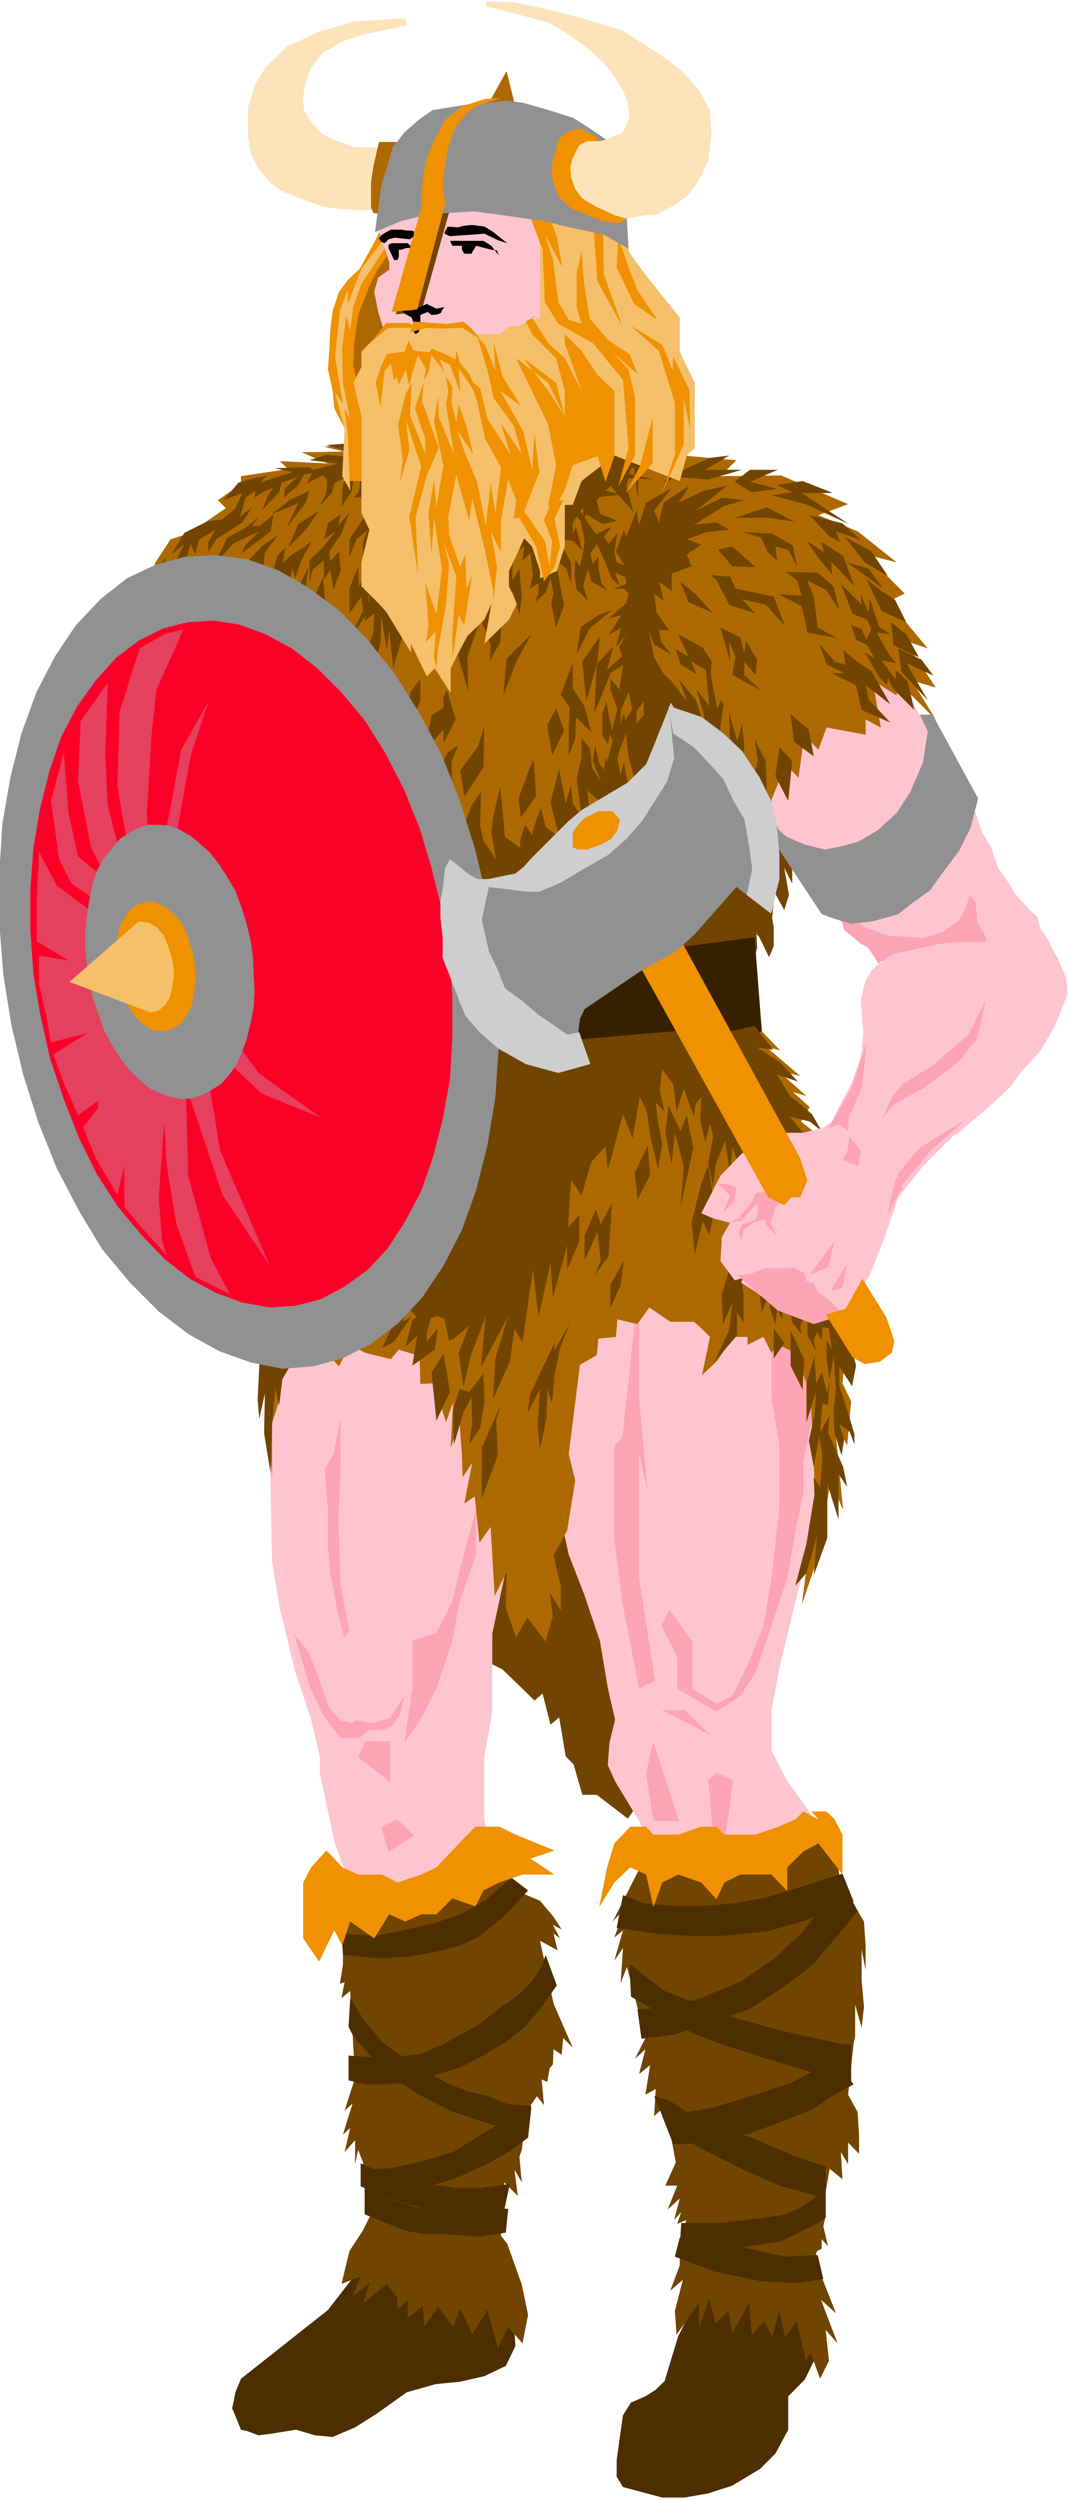 <?xml version="1.0" encoding="UTF-8" standalone="no"?>
<svg
   xmlns:ooo="http://xml.openoffice.org/svg/export"
   xmlns:dc="http://purl.org/dc/elements/1.1/"
   xmlns:cc="http://creativecommons.org/ns#"
   xmlns:rdf="http://www.w3.org/1999/02/22-rdf-syntax-ns#"
   xmlns:svg="http://www.w3.org/2000/svg"
   xmlns="http://www.w3.org/2000/svg"
   xmlns:sodipodi="http://sodipodi.sourceforge.net/DTD/sodipodi-0.dtd"
   xmlns:inkscape="http://www.inkscape.org/namespaces/inkscape"
   version="1.2"
   width="59.13mm"
   height="138.24mm"
   viewBox="0 0 5913 13824.001"
   preserveAspectRatio="xMidYMid"
   xml:space="preserve"
   id="svg389"
   sodipodi:docname="viking.svg"
   style="fill-rule:evenodd;stroke-width:28.222;stroke-linejoin:round"
   inkscape:version="0.92.5 (2060ec1f9f, 2020-04-08)"><sodipodi:namedview
   pagecolor="#ffffff"
   bordercolor="#666666"
   borderopacity="1"
   objecttolerance="10"
   gridtolerance="10"
   guidetolerance="10"
   inkscape:pageopacity="0"
   inkscape:pageshadow="2"
   inkscape:window-width="664"
   inkscape:window-height="487"
   id="namedview391"
   showgrid="false"
   inkscape:zoom="0.2102413"
   inkscape:cx="111.76063"
   inkscape:cy="261.24094"
   inkscape:window-x="0"
   inkscape:window-y="0"
   inkscape:window-maximized="0"
   inkscape:current-layer="svg389" />
 <defs
   class="ClipPathGroup"
   id="defs8">
  <clipPath
   id="presentation_clip_path"
   clipPathUnits="userSpaceOnUse">
   <rect
   x="0"
   y="0"
   width="21000"
   height="29700"
   id="rect2" />
  </clipPath>
  <clipPath
   id="presentation_clip_path_shrink"
   clipPathUnits="userSpaceOnUse">
   <rect
   x="21"
   y="29"
   width="20958"
   height="29641"
   id="rect5" />
  </clipPath>
 </defs>
 <defs
   class="TextShapeIndex"
   id="defs12">
  <g
   ooo:slide="id1"
   ooo:id-list="id3"
   id="g10" />
 </defs>
 <defs
   class="EmbeddedBulletChars"
   id="defs44">
  <g
   id="bullet-char-template-57356"
   transform="matrix(4.8828125e-4,0,0,-4.8828125e-4,0,0)">
   <path
   d="M 580,1141 1163,571 580,0 -4,571 Z"
   id="path14"
   inkscape:connector-curvature="0" />
  </g>
  <g
   id="bullet-char-template-57354"
   transform="matrix(4.8828125e-4,0,0,-4.8828125e-4,0,0)">
   <path
   d="M 8,1128 H 1137 V 0 H 8 Z"
   id="path17"
   inkscape:connector-curvature="0" />
  </g>
  <g
   id="bullet-char-template-10146"
   transform="matrix(4.8828125e-4,0,0,-4.8828125e-4,0,0)">
   <path
   d="M 174,0 602,739 174,1481 1456,739 Z M 1358,739 309,1346 659,739 Z"
   id="path20"
   inkscape:connector-curvature="0" />
  </g>
  <g
   id="bullet-char-template-10132"
   transform="matrix(4.8828125e-4,0,0,-4.8828125e-4,0,0)">
   <path
   d="M 2015,739 1276,0 H 717 l 543,543 H 174 v 393 h 1086 l -543,545 h 557 z"
   id="path23"
   inkscape:connector-curvature="0" />
  </g>
  <g
   id="bullet-char-template-10007"
   transform="matrix(4.8828125e-4,0,0,-4.8828125e-4,0,0)">
   <path
   d="m 0,-2 c -7,16 -16,29 -25,39 l 381,530 c -94,256 -141,385 -141,387 0,25 13,38 40,38 9,0 21,-2 34,-5 21,4 42,12 65,25 l 27,-13 111,-251 280,301 64,-25 24,25 c 21,-10 41,-24 62,-43 C 886,937 835,863 770,784 769,783 710,716 594,584 L 774,223 c 0,-27 -21,-55 -63,-84 l 16,-20 C 717,90 699,76 672,76 641,76 570,178 457,381 L 164,-76 c -22,-34 -53,-51 -92,-51 -42,0 -63,17 -64,51 -7,9 -10,24 -10,44 0,9 1,19 2,30 z"
   id="path26"
   inkscape:connector-curvature="0" />
  </g>
  <g
   id="bullet-char-template-10004"
   transform="matrix(4.8828125e-4,0,0,-4.8828125e-4,0,0)">
   <path
   d="M 285,-33 C 182,-33 111,30 74,156 52,228 41,333 41,471 c 0,78 14,145 41,201 34,71 87,106 158,106 53,0 88,-31 106,-94 l 23,-176 c 8,-64 28,-97 59,-98 l 735,706 c 11,11 33,17 66,17 42,0 63,-15 63,-46 V 965 c 0,-36 -10,-64 -30,-84 L 442,47 C 390,-6 338,-33 285,-33 Z"
   id="path29"
   inkscape:connector-curvature="0" />
  </g>
  <g
   id="bullet-char-template-9679"
   transform="matrix(4.8828125e-4,0,0,-4.8828125e-4,0,0)">
   <path
   d="M 813,0 C 632,0 489,54 383,161 276,268 223,411 223,592 c 0,181 53,324 160,431 106,107 249,161 430,161 179,0 323,-54 432,-161 108,-107 162,-251 162,-431 0,-180 -54,-324 -162,-431 C 1136,54 992,0 813,0 Z"
   id="path32"
   inkscape:connector-curvature="0" />
  </g>
  <g
   id="bullet-char-template-8226"
   transform="matrix(4.8828125e-4,0,0,-4.8828125e-4,0,0)">
   <path
   d="m 346,457 c -73,0 -137,26 -191,78 -54,51 -81,114 -81,188 0,73 27,136 81,188 54,52 118,78 191,78 73,0 134,-26 185,-79 51,-51 77,-114 77,-187 0,-75 -25,-137 -76,-188 -50,-52 -112,-78 -186,-78 z"
   id="path35"
   inkscape:connector-curvature="0" />
  </g>
  <g
   id="bullet-char-template-8211"
   transform="matrix(4.8828125e-4,0,0,-4.8828125e-4,0,0)">
   <path
   d="M -4,459 H 1135 V 606 H -4 Z"
   id="path38"
   inkscape:connector-curvature="0" />
  </g>
  <g
   id="bullet-char-template-61548"
   transform="matrix(4.8828125e-4,0,0,-4.8828125e-4,0,0)">
   <path
   d="m 173,740 c 0,163 58,303 173,419 116,115 255,173 419,173 163,0 302,-58 418,-173 116,-116 174,-256 174,-419 0,-163 -58,-303 -174,-418 C 1067,206 928,148 765,148 601,148 462,206 346,322 231,437 173,577 173,740 Z"
   id="path41"
   inkscape:connector-curvature="0" />
  </g>
 </defs>
 <g
   id="g49"
   transform="translate(-7543,-7938)">
  <g
   id="id2"
   class="Master_Slide">
   <g
   id="bg-id2"
   class="Background" />
   <g
   id="bo-id2"
   class="BackgroundObjects" />
  </g>
 </g>
 <g
   class="SlideGroup"
   id="g387"
   transform="translate(-7543,-7938)">
  <g
   id="g385">
   <g
   id="container-id1">
    <g
   id="id1"
   class="Slide"
   clip-path="url(#presentation_clip_path)">
     <g
   class="Page"
   id="g381">
      <g
   class="Graphic"
   id="g379">
       <g
   id="id3">
        <rect
   class="BoundingBox"
   x="7543"
   y="7938"
   width="5913"
   height="13824"
   id="rect51"
   style="fill:none;stroke:none" />
        <defs
   id="defs56">
         <clipPath
   id="clip_path_1"
   clipPathUnits="userSpaceOnUse">
          <path
   d="m 7543,7938 h 5912 V 21761 H 7543 Z"
   id="path53"
   inkscape:connector-curvature="0" />
         </clipPath>
        </defs>
        <g
   clip-path="url(#clip_path_1)"
   id="g376">
         <path
   d="m 10151,17042 93,88 79,40 177,172 44,-39 44,172 48,-40 36,216 44,44 48,168 h 80 l 172,132 92,-132 -44,-1862 -1085,-84 z"
   id="path58"
   inkscape:connector-curvature="0"
   style="fill:#714400;stroke:none" />
         <path
   d="m 12070,15322 45,432 -45,265 -44,384 -39,220 -45,172 -92,388 -40,221 v 212 l 88,172 128,176 89,256 44,132 -998,177 v -349 l -83,-172 -133,-220 -40,-89 9,-123 31,-128 -40,-176 -44,-261 -88,-260 -84,-216 -48,-216 -40,-216 -44,-605 688,-692 z"
   id="path60"
   inkscape:connector-curvature="0"
   style="fill:#ffc5cf;stroke:none" />
         <path
   d="m 11078,15018 v 652 l 48,521 -48,-216 v 688 l 48,309 40,260 -88,44 -93,-476 -44,-349 v -520 l 44,-44 48,-433 z"
   id="path62"
   inkscape:connector-curvature="0"
   style="fill:#fda4b5;stroke:none" />
         <path
   d="m 11810,15322 v 344 l 44,265 v 348 l -44,384 -44,265 -88,216 -84,172 -88,44 -133,-84 v -260 l -128,-177 -44,89 88,172 v 176 l 217,128 132,-88 84,-128 88,-260 88,-265 44,-256 45,-216 v -172 l 44,-221 v -432 z"
   id="path64"
   inkscape:connector-curvature="0"
   style="fill:#fda4b5;stroke:none" />
         <path
   d="m 11506,17739 -45,44 45,525 44,-176 48,-349 z"
   id="path66"
   inkscape:connector-curvature="0"
   style="fill:#fda4b5;stroke:none" />
         <path
   d="m 11298,18008 -141,-441 -40,177 40,264 z"
   id="path68"
   inkscape:connector-curvature="0"
   style="fill:#fda4b5;stroke:none" />
         <path
   d="m 10433,16191 -167,781 v 432 l -44,251 v 353 l 127,388 -820,89 -133,-349 -84,-392 v -89 l -48,-207 -88,-265 -84,-344 -44,-260 -14,-692 49,-680 93,115 88,-260 432,-44 609,520 z"
   id="path70"
   inkscape:connector-curvature="0"
   style="fill:#ffc5cf;stroke:none" />
         <path
   d="m 10177,16191 v 344 l -92,260 -40,216 -88,265 -89,172 -88,128 44,-300 v -265 l 133,-44 88,-172 40,-172 92,-344 45,-613 z"
   id="path72"
   inkscape:connector-curvature="0"
   style="fill:#fda4b5;stroke:none" />
         <path
   d="m 9701,17567 h -137 l -40,88 177,137 z"
   id="path74"
   inkscape:connector-curvature="0"
   style="fill:#fda4b5;stroke:none" />
         <path
   d="m 9741,17999 -89,40 40,141 141,-92 z"
   id="path76"
   inkscape:connector-curvature="0"
   style="fill:#fda4b5;stroke:none" />
         <path
   d="m 9171,16976 84,287 75,159 97,128 h 102 l 57,-45 h 75 l 57,-26 40,-66 18,-93 -75,119 -102,27 -84,-14 -26,14 -62,-14 -66,-75 -75,-216 -44,-101 z"
   id="path78"
   inkscape:connector-curvature="0"
   style="fill:#fda4b5;stroke:none" />
         <path
   d="m 9427,15781 v 282 l -13,278 13,357 36,199 13,57 -27,44 -35,-128 -44,-234 -13,-141 v -216 l -18,-216 49,-84 13,-70 z"
   id="path80"
   inkscape:connector-curvature="0"
   style="fill:#fda4b5;stroke:none" />
         <path
   d="m 12278,11445 234,234 172,308 106,194 84,137 66,115 35,106 53,92 35,106 58,80 39,66 67,75 52,48 23,75 30,40 67,128 39,92 9,58 v 39 l -70,177 -84,141 -106,115 -53,75 -97,92 -208,177 -520,-485 9,-84 -14,-181 27,-106 35,-57 44,-40 h 13 l -70,-106 -141,-101 -111,-133 -128,-132 -106,-159 -105,-198 -226,-949 z"
   id="path82"
   inkscape:connector-curvature="0"
   style="fill:#ffc5cf;stroke:none" />
         <path
   d="m 11157,10443 459,40 -88,88 335,-4 371,159 -164,61 217,89 216,172 -172,-44 216,216 -88,44 216,260 -128,-44 172,260 -132,-39 132,216 -216,-216 v 83 l -133,-83 45,260 -84,-44 v 84 l -216,-40 -45,123 -83,-83 v 39 l -27,199 -71,-75 -79,198 -13,168 84,295 -89,-44 -26,190 13,172 -75,-53 -13,212 -93,84 40,127 106,115 115,119 -80,-22 190,163 -124,-30 159,141 -75,-22 93,83 -49,80 102,79 163,984 -26,287 -9,97 48,101 -22,243 -70,-133 48,490 -70,-159 -67,410 -92,274 75,-587 -27,-582 -84,-225 -92,-44 -40,44 -44,-88 -88,44 v -44 h -80 l -88,132 -84,80 44,-212 -44,-44 -44,-40 h -132 l -115,-79 -66,92 -111,-26 -8,97 -97,9 -9,92 -93,53 -62,494 36,146 -45,278 -75,136 40,172 v 133 l -62,-102 18,133 -40,141 -101,-133 -62,111 -57,-163 4,-199 -66,132 -22,-383 -62,88 -26,-256 -58,40 44,-225 -53,79 -4,-128 -13,-172 -49,137 13,-252 -39,111 -66,-216 -76,4 -4,-154 -115,-36 -44,53 -141,-35 -84,-44 -62,119 -79,-88 -119,31 -62,22 -71,79 5,132 -44,137 v 300 l -84,-992 -649,-3851 88,-216 84,-128 137,-44 40,-40 128,-88 -44,-44 128,-89 v -44 l 260,-39 -44,-44 265,13 -146,-62 234,-4 -110,-27 331,-31 119,22 h 216 z"
   id="path84"
   inkscape:connector-curvature="0"
   style="fill:#ad6900;stroke:none" />
         <path
   d="m 11823,12525 102,164 v 136 l -44,-88 26,150 -26,84 -53,-97 -14,141 9,53 v 44 57 l -26,62 -71,-145 5,92 -27,111 -507,30 -221,-498 763,-424 z"
   id="path86"
   inkscape:connector-curvature="0"
   style="fill:#714400;stroke:none" />
         <path
   d="m 11757,13641 -40,-520 -635,84 -437,44 -732,44 -865,-88 -40,613 1509,88 649,-88 216,-44 128,-40 z"
   id="path88"
   inkscape:connector-curvature="0"
   style="fill:#372000;stroke:none" />
         <path
   d="m 11201,17395 h 132 l 137,137 -92,-49 z"
   id="path90"
   inkscape:connector-curvature="0"
   style="fill:#fda4b5;stroke:none" />
         <path
   d="m 12053,20977 -58,119 -92,93 v 185 l -71,132 -84,84 -154,93 -137,44 -128,22 h -123 l -217,-58 -35,-57 v -93 l 22,-158 13,-89 44,-70 80,-35 57,-36 49,-48 75,-247 128,-256 525,35 z"
   id="path92"
   inkscape:connector-curvature="0"
   style="fill:#4c2e00;stroke:none" />
         <path
   d="m 12075,18074 92,97 18,133 62,132 75,128 9,132 v 137 l -22,-115 v 172 l 13,146 -13,115 -36,-128 v 176 l -8,36 -31,286 53,97 8,137 v 93 l -61,-62 v 119 l -40,-66 9,150 -71,-58 -22,128 v 133 l -13,57 26,110 -35,-39 v 53 l -26,13 -14,44 49,123 70,177 -83,-75 92,242 -66,-75 18,172 -49,98 -53,-146 -26,48 -49,-220 -66,88 -31,-145 -40,145 -44,-88 -70,75 -13,-177 -93,168 -22,-123 -71,70 -35,-137 -57,164 v -142 l -124,177 -9,-132 44,-172 -70,61 53,-141 v -35 l 35,-216 -49,22 22,-66 -39,44 31,-119 -67,61 53,-132 h -66 l 58,-128 -58,-313 -62,57 9,-150 -57,31 26,-163 -61,49 35,-137 -58,53 58,-115 -102,-393 -35,89 13,-194 -48,70 48,-167 -48,39 57,-159 -66,71 194,-384 353,27 313,-36 z"
   id="path94"
   inkscape:connector-curvature="0"
   style="fill:#714400;stroke:none" />
         <path
   d="m 12110,20055 -150,97 -88,35 -159,22 -190,22 h -212 l -8,133 h 348 l 212,-31 106,-53 97,-49 44,-30 z"
   id="path96"
   inkscape:connector-curvature="0"
   style="fill:#4c2e00;stroke:none" />
         <path
   d="m 11161,19530 80,190 238,128 185,92 199,88 141,36 106,35 v -181 l -172,-57 -216,-93 -221,-79 -163,-75 -97,-62 z"
   id="path98"
   inkscape:connector-curvature="0"
   style="fill:#4c2e00;stroke:none" />
         <path
   d="m 11303,20311 -27,106 221,83 256,53 207,9 137,-22 -31,-132 -177,9 -167,-36 -172,-35 -146,-35 z"
   id="path100"
   inkscape:connector-curvature="0"
   style="fill:#4c2e00;stroke:none" />
         <path
   d="m 12159,19332 -239,123 -198,66 -234,71 -150,26 -132,22 61,155 221,-9 199,-49 163,-61 181,-71 128,-84 106,-57 z"
   id="path102"
   inkscape:connector-curvature="0"
   style="fill:#4c2e00;stroke:none" />
         <path
   d="m 11025,18798 194,150 375,145 256,71 353,79 h 48 v 203 l -247,-57 -234,-71 -234,-75 -150,-57 -145,-79 -93,-62 -115,-66 z"
   id="path104"
   inkscape:connector-curvature="0"
   style="fill:#4c2e00;stroke:none" />
         <path
   d="m 12203,18343 84,164 -128,154 -119,141 -168,128 -185,119 -208,71 -212,70 -176,22 -22,-163 172,-9 181,-53 220,-92 186,-128 150,-141 97,-119 92,-141 z"
   id="path106"
   inkscape:connector-curvature="0"
   style="fill:#4c2e00;stroke:none" />
         <path
   d="m 12203,18299 -225,71 -199,62 -172,31 -150,13 h -212 l -141,-13 -115,-45 -35,181 216,31 190,13 h 176 l 256,-26 199,-57 154,-58 120,-48 z"
   id="path108"
   inkscape:connector-curvature="0"
   style="fill:#4c2e00;stroke:none" />
         <path
   d="m 12031,17955 h 84 l 44,44 44,84 v 221 l -133,-172 -83,44 -89,88 v 132 l -88,-92 h -172 l -88,44 -44,93 -84,-93 -128,-44 -88,44 -49,137 -40,-181 -88,-40 -88,84 -84,137 44,-221 40,-132 88,-93 h 88 l 40,44 h 137 l 128,-44 h 84 l 44,44 h 172 l 128,-44 92,-40 45,-44 83,44 z"
   id="path110"
   inkscape:connector-curvature="0"
   style="fill:#ef9100;stroke:none" />
         <path
   d="m 10385,20774 9,137 -53,110 -119,57 -137,31 -133,13 -159,45 -167,119 -119,75 -124,53 -97,-9 -106,-31 -137,22 -70,9 -58,-22 -39,-9 -49,-119 9,-40 9,-48 31,-75 481,-380 256,-331 z"
   id="path112"
   inkscape:connector-curvature="0"
   style="fill:#4c2e00;stroke:none" />
         <path
   d="m 10248,18180 190,230 92,39 75,89 45,70 -49,-26 40,75 -36,-27 22,93 -97,-53 75,348 106,243 -53,-53 -8,93 -45,-31 -4,84 -18,22 -13,75 -31,-14 13,142 -39,-49 -40,57 -13,9 -31,230 -13,39 13,141 -40,-70 18,145 -75,-75 -18,296 35,44 80,225 35,168 -31,158 -79,-92 -57,119 -58,-212 -84,133 -66,-142 -40,102 -83,-110 -75,110 -9,-115 -84,66 v -101 l -57,57 v -66 l -58,-79 -132,110 39,-119 -97,79 45,-110 -106,40 44,-181 75,-115 39,-79 -39,-296 -27,-70 -17,79 v -132 l -58,66 31,-133 -40,36 53,-172 -44,39 58,-180 -27,-481 -48,39 17,-88 -26,9 17,-106 v -304 l 517,-132 z"
   id="path114"
   inkscape:connector-curvature="0"
   style="fill:#714400;stroke:none" />
         <path
   d="m 10372,18321 -142,124 -141,79 -145,49 -173,40 -150,30 -141,-8 -48,-22 8,136 199,18 172,-9 159,-31 119,-31 110,-53 133,-110 132,-141 z"
   id="path116"
   inkscape:connector-curvature="0"
   style="fill:#4c2e00;stroke:none" />
         <path
   d="m 9480,18987 80,128 97,115 106,79 128,80 128,70 101,40 124,31 110,44 128,9 -40,141 -159,-31 -242,-79 -181,-93 -128,-84 -93,-79 -79,-88 -67,-80 -22,-44 z"
   id="path118"
   inkscape:connector-curvature="0"
   style="fill:#4c2e00;stroke:none" />
         <path
   d="m 10482,19592 -243,128 -190,119 -198,57 -141,31 -150,9 8,145 292,-39 189,-53 190,-84 115,-66 110,-80 z"
   id="path120"
   inkscape:connector-curvature="0"
   style="fill:#4c2e00;stroke:none" />
         <path
   d="m 9471,19305 111,9 h 128 l 163,-18 119,-53 97,-53 110,-61 111,-89 101,-70 71,-71 57,-88 22,-62 62,168 -93,132 -88,102 -101,79 -142,84 -110,57 -137,40 -150,44 -114,9 h -128 l -89,-22 z"
   id="path122"
   inkscape:connector-curvature="0"
   style="fill:#4c2e00;stroke:none" />
         <path
   d="m 9538,19901 119,52 194,53 220,31 h 133 l 159,-22 -31,146 -146,9 h -194 l -181,-40 -141,-44 -132,-58 z"
   id="path124"
   inkscape:connector-curvature="0"
   style="fill:#4c2e00;stroke:none" />
         <path
   d="m 9560,20037 v 146 l 233,93 111,17 h 115 l 167,13 155,-22 13,-132 h -344 l -168,-9 -141,-44 -93,-40 z"
   id="path126"
   inkscape:connector-curvature="0"
   style="fill:#4c2e00;stroke:none" />
         <path
   d="m 9348,18171 -84,93 -44,84 v 309 l 88,128 84,-172 44,83 44,-132 133,93 83,-133 89,40 88,-40 h 84 l 88,-88 128,44 44,-88 88,-44 128,-44 h 177 l -133,-88 133,-45 -216,-88 -89,-44 h -132 l -44,44 -84,88 -88,93 -84,40 -132,44 -84,-44 h -133 l -88,-40 -44,-48 z"
   id="path128"
   inkscape:connector-curvature="0"
   style="fill:#ef9100;stroke:none" />
         <path
   d="m 11183,14144 23,119 -23,141 -44,-189 -17,-124 -67,-163 14,-26 123,61 27,124 -49,-53 z"
   id="path130"
   inkscape:connector-curvature="0"
   style="fill:#714400;stroke:none" />
         <path
   d="m 11717,13611 102,132 -88,-13 128,83 97,106 -115,-39 71,119 57,44 66,57 53,93 -66,-53 -110,-27 119,146 207,1063 40,168 -22,114 -71,-110 v 106 l 53,163 31,106 v 57 l -26,-70 -58,-44 27,88 -14,88 -39,-128 -5,-128 13,-114 -13,-181 -22,136 -17,-123 v -102 l 30,53 -17,-119 -36,-4 -4,70 -26,-44 -18,44 13,62 -48,-88 v -168 l -40,124 9,40 -53,-67 -27,-176 -31,93 5,66 -31,-53 -9,84 -31,-97 13,-133 -57,163 -22,-185 -110,-644 -31,-88 -13,150 -27,-185 -53,132 -13,124 -27,-133 27,-150 -18,-66 -26,102 -27,-120 5,-132 -31,40 -9,70 -31,-83 -26,-71 -40,128 -18,-154 -79,-106 -27,-93 z"
   id="path132"
   inkscape:connector-curvature="0"
   style="fill:#714400;stroke:none" />
         <path
   d="m 8982,15397 -14,278 9,110 31,-141 -4,221 35,216 9,-269 17,-199 22,97 18,-145 97,-168 534,-176 -79,172 66,-36 97,-141 -49,31 40,-154 z"
   id="path134"
   inkscape:connector-curvature="0"
   style="fill:#714400;stroke:none" />
         <path
   d="m 11095,13924 40,176 -53,-97 -40,229 -53,-132 -84,309 -13,-132 -79,88 -53,185 -58,-88 -17,264 62,-70 v 145 l -67,159 v -136 l -79,291 -13,-194 -66,300 -18,-146 -13,-119 -58,406 -44,-75 -26,181 -93,207 13,-225 71,-234 -150,282 26,-282 -84,221 -39,172 -27,-190 58,-150 -84,71 -27,13 -26,-124 -40,-13 -97,27 -66,-80 406,-1429 891,-79 340,-27 26,190 -110,-13 -53,66 -92,-27 -14,133 z"
   id="path136"
   inkscape:connector-curvature="0"
   style="fill:#714400;stroke:none" />
         <path
   d="m 11656,15093 v 158 l -36,-57 v 128 l -128,150 84,-176 18,-155 -53,124 -5,-172 84,-274 z"
   id="path138"
   inkscape:connector-curvature="0"
   style="fill:#714400;stroke:none" />
         <path
   d="m 11422,14484 -53,212 17,180 45,-185 35,75 31,-141 -36,-243 z"
   id="path140"
   inkscape:connector-curvature="0"
   style="fill:#714400;stroke:none" />
         <path
   d="m 11126,14272 -71,150 14,150 70,-137 z"
   id="path142"
   inkscape:connector-curvature="0"
   style="fill:#714400;stroke:none" />
         <path
   d="m 11916,15353 v 137 l 66,132 9,-168 -75,-158 z"
   id="path144"
   inkscape:connector-curvature="0"
   style="fill:#714400;stroke:none" />
         <path
   d="m 12123,15860 84,190 22,110 -48,-71 v 252 l -62,-199 v 300 l -75,208 18,-221 -58,207 -62,71 62,-234 44,-269 -4,-97 35,57 13,-167 -17,-119 -31,172 -27,-146 31,-137 9,-136 -53,172 v -216 l 44,-150 9,154 31,-66 31,119 13,-71 -9,137 -31,-13 -13,163 53,-97 z"
   id="path146"
   inkscape:connector-curvature="0"
   style="fill:#714400;stroke:none" />
         <path
   d="m 10548,15494 -71,150 -17,110 70,-136 -13,207 13,128 36,-172 4,-163 27,79 13,-154 31,-150 53,-137 -84,150 v -40 z"
   id="path148"
   inkscape:connector-curvature="0"
   style="fill:#714400;stroke:none" />
         <path
   d="m 10994,14907 -75,137 v 128 l 57,-128 z"
   id="path150"
   inkscape:connector-curvature="0"
   style="fill:#714400;stroke:none" />
         <path
   d="m 10839,14625 -62,146 v 136 l 71,-158 18,158 -36,89 80,-115 18,-291 -62,119 z"
   id="path152"
   inkscape:connector-curvature="0"
   style="fill:#714400;stroke:none" />
         <path
   d="m 11823,15282 58,84 -58,84 z"
   id="path154"
   inkscape:connector-curvature="0"
   style="fill:#714400;stroke:none" />
         <path
   d="m 11241,14052 -18,154 35,168 18,-172 49,185 -18,229 71,-331 -36,-180 -35,88 z"
   id="path156"
   inkscape:connector-curvature="0"
   style="fill:#714400;stroke:none" />
         <path
   d="m 9824,15490 27,-168 -66,66 39,-150 124,-88 -44,159 v 48 l 62,-75 -18,119 z"
   id="path158"
   inkscape:connector-curvature="0"
   style="fill:#714400;stroke:none" />
         <path
   d="m 9996,15423 -66,106 27,265 75,-159 -22,-132 z"
   id="path160"
   inkscape:connector-curvature="0"
   style="fill:#714400;stroke:none" />
         <path
   d="m 10085,15618 -36,119 5,189 53,-181 44,-79 4,146 -17,114 61,-92 23,-142 -5,-158 -79,101 z"
   id="path162"
   inkscape:connector-curvature="0"
   style="fill:#714400;stroke:none" />
         <path
   d="m 10288,15790 9,194 -89,242 v -282 l 106,-238 z"
   id="path164"
   inkscape:connector-curvature="0"
   style="fill:#714400;stroke:none" />
         <path
   d="m 10636,12190 -48,185 48,190 124,-110 -49,-75 -9,-102 -30,102 z"
   id="path166"
   inkscape:connector-curvature="0"
   style="fill:#714400;stroke:none" />
         <path
   d="m 11064,11824 -57,88 -35,80 -18,136 53,-136 9,114 39,150 106,-114 -79,-102 35,-70 v -93 l -53,62 z"
   id="path168"
   inkscape:connector-curvature="0"
   style="fill:#714400;stroke:none" />
         <path
   d="m 10755,10818 22,111 -8,61 -18,80 -26,-40 -5,88 13,80 62,61 -26,-83 26,-93 18,71 88,48 -31,-40 -17,-79 v -66 l -31,40 -14,-58 36,-53 26,53 31,75 27,66 44,36 -27,-71 53,22 75,102 -31,-146 -88,-35 -13,-58 17,-105 -48,61 -27,-39 45,-58 -89,44 -39,-57 -75,-115 -5,58 z"
   id="path170"
   inkscape:connector-curvature="0"
   style="fill:#714400;stroke:none" />
         <path
   d="m 12216,10907 146,79 92,137 -128,-75 z"
   id="path172"
   inkscape:connector-curvature="0"
   style="fill:#714400;stroke:none" />
         <path
   d="m 12419,11207 75,48 62,124 -137,-62 -84,-177 z"
   id="path174"
   inkscape:connector-curvature="0"
   style="fill:#714400;stroke:none" />
         <path
   d="m 12512,11524 128,62 66,88 -150,-70 119,207 -146,-159 z"
   id="path176"
   inkscape:connector-curvature="0"
   style="fill:#714400;stroke:none" />
         <path
   d="m 12229,11048 119,35 80,110 z"
   id="path178"
   inkscape:connector-curvature="0"
   style="fill:#714400;stroke:none" />
         <path
   d="m 12472,11379 84,66 70,128 -141,-67 z"
   id="path180"
   inkscape:connector-curvature="0"
   style="fill:#714400;stroke:none" />
         <path
   d="m 12304,11224 44,102 5,-84 53,163 62,40 -75,-9 57,106 48,62 -79,-14 79,106 v -53 l 67,66 35,155 -119,-119 -27,-62 -4,44 -40,-40 -84,-141 53,31 -39,-71 -62,-30 -27,-84 58,26 26,58 27,-58 -22,-53 -80,-31 -66,-167 115,115 z"
   id="path182"
   inkscape:connector-curvature="0"
   style="fill:#714400;stroke:none" />
         <path
   d="m 11528,11409 110,53 22,89 9,-71 62,106 -9,84 -62,-71 v 71 l 93,88 -159,-88 17,-102 -35,-84 5,111 z"
   id="path184"
   inkscape:connector-curvature="0"
   style="fill:#714400;stroke:none" />
         <path
   d="m 9996,11798 v 53 l -66,44 -35,194 101,-119 v 79 l 67,-132 -49,-168 z"
   id="path186"
   inkscape:connector-curvature="0"
   style="fill:#714400;stroke:none" />
         <path
   d="m 8893,10862 -92,49 -75,150 110,-119 141,-66 -75,75 -22,48 159,-123 18,-93 -80,66 -40,-4 40,-49 z"
   id="path188"
   inkscape:connector-curvature="0"
   style="fill:#714400;stroke:none" />
         <path
   d="m 9224,10964 -70,44 -49,44 18,-88 -44,44 -49,163 -35,-48 13,-128 71,-97 -84,57 -146,154 256,173 115,-14 31,-198 -71,145 -40,-44 22,-92 14,57 31,-93 61,-114 z"
   id="path190"
   inkscape:connector-curvature="0"
   style="fill:#714400;stroke:none" />
         <path
   d="m 11206,12093 -62,-79 -5,92 5,124 -75,132 -102,-48 -57,-111 -13,-83 -22,110 8,57 -66,-106 -9,-101 -48,-62 v 106 l -27,119 31,247 44,-48 -17,-133 97,84 -155,318 -88,-137 -84,-62 -26,-110 -40,115 -9,39 -39,-57 -27,88 v 40 l -84,-62 -26,-278 -40,172 -9,84 27,150 -71,-106 -18,-84 5,-189 -53,79 -44,119 -62,-132 -4,-234 39,-88 -61,40 -98,211 -97,-388 44,-106 v -123 l -52,70 -40,146 -163,-291 35,-124 4,-145 31,181 13,-106 22,211 80,-277 -199,-177 -39,194 53,-44 -5,110 -53,137 -190,-229 -26,-97 -9,-124 -40,93 -4,75 -309,-168 424,2360 1716,-498 106,-852 z"
   id="path192"
   inkscape:connector-curvature="0"
   style="fill:#714400;stroke:none" />
         <path
   d="m 9568,10426 -110,-35 -110,8 92,27 36,26 -49,9 -79,-9 -93,31 159,18 -137,35 -22,-13 h -66 l -128,4 101,22 -88,27 -92,31 39,-40 -97,22 -62,18 -83,97 105,-40 -39,84 -71,62 -35,4 -53,9 -124,62 -70,119 70,-58 -66,137 -62,4 27,-66 -62,80 -18,53 168,-53 49,-155 26,58 18,-80 92,-57 -39,70 v 53 l 44,-70 145,-93 53,-84 -66,53 31,-106 53,-39 -4,39 57,-39 44,-13 -31,48 -26,71 92,-97 14,-53 88,-31 -71,62 -4,52 75,-66 35,-61 44,-9 -26,57 84,-44 26,22 -4,75 -36,71 67,-71 13,-53 66,-35 -18,44 -8,123 53,-83 17,-80 40,-40 -13,111 -27,39 40,-4 62,-123 v 172 l -75,105 -53,80 v 97 l 39,-97 62,-53 -26,70 v 84 l 88,-84 -31,137 -53,49 -26,61 -5,-114 -48,123 v 137 l 66,-93 9,80 -75,150 101,-137 5,-93 132,-189 -66,-609 z"
   id="path194"
   inkscape:connector-curvature="0"
   style="fill:#714400;stroke:none" />
         <path
   d="m 10133,11396 -66,133 66,233 -4,-194 70,-203 27,53 31,88 -5,89 58,-106 13,-181 57,-101 36,132 13,-97 -13,-159 -40,66 4,-150 62,-39 -9,79 44,-40 14,119 -18,75 49,-31 v 53 l -18,53 57,-53 27,-79 17,84 -13,53 27,136 44,-123 -49,-256 62,53 26,84 v -115 l -66,-132 75,9 53,53 -35,-128 -18,35 v -62 l 58,-84 v 67 l 53,-84 39,-40 115,-13 -84,-22 84,-71 185,9 -185,-40 79,-26 124,4 -53,-26 93,-27 123,27 -114,-49 -164,5 -48,39 62,-110 -75,40 -234,114 -539,375 z"
   id="path196"
   inkscape:connector-curvature="0"
   style="fill:#714400;stroke:none" />
         <path
   d="m 11395,10761 141,-71 124,14 -110,31 -168,105 124,-13 70,40 -123,13 -111,40 80,31 -80,53 27,66 -111,39 v 98 l -70,-53 26,105 -53,-39 14,106 70,97 h -57 l 13,66 57,70 -97,-57 -30,-79 30,150 53,92 44,40 84,110 -44,-123 97,123 128,419 -295,-300 -111,331 -84,-234 71,-110 v -106 l -57,80 -27,-133 v -83 l -53,83 27,-176 -27,-71 40,-66 -57,66 30,-106 -70,40 70,-110 -70,18 97,-84 13,-53 -26,-27 h -58 l 71,-26 -13,-110 -44,-67 44,-123 13,40 57,-146 14,79 39,-123 141,-79 -97,123 27,66 26,-110 142,-93 -58,93 141,-66 124,-27 z"
   id="path198"
   inkscape:connector-curvature="0"
   style="fill:#714400;stroke:none" />
         <path
   d="m 11281,11529 26,83 88,53 -31,-70 84,48 18,199 -71,-93 40,137 40,207 313,353 -9,-296 -62,-127 18,123 -31,115 -53,-75 9,-124 -13,-119 -27,93 -44,-163 5,229 -58,-106 22,-163 -13,-27 -22,53 -35,-189 4,-75 -48,-75 -137,-75 57,123 z"
   id="path200"
   inkscape:connector-curvature="0"
   style="fill:#714400;stroke:none" />
         <path
   d="m 11007,11551 13,110 35,-71 27,119 -13,80 -31,-66 -62,145 v 71 l 18,-58 17,84 -35,75 -18,97 18,88 18,-75 31,173 -45,61 -97,-84 -61,-154 13,-84 22,97 31,44 44,-167 -13,-40 -14,57 -30,-48 v -124 l 22,-61 31,158 30,-119 -39,-110 v -62 l 57,75 z"
   id="path202"
   inkscape:connector-curvature="0"
   style="fill:#714400;stroke:none" />
         <path
   d="m 9476,10770 -44,119 -67,97 5,57 48,-57 9,106 -39,110 -18,-115 -35,58 v -110 l -62,52 -18,71 v -123 l 66,-62 80,-97 -66,44 22,-88 70,-49 -13,62 z"
   id="path204"
   inkscape:connector-curvature="0"
   style="fill:#714400;stroke:none" />
         <path
   d="m 9255,10651 -110,53 -102,79 150,-62 -66,137 110,-145 z"
   id="path206"
   inkscape:connector-curvature="0"
   style="fill:#714400;stroke:none" />
         <path
   d="m 9308,10761 -115,75 -57,132 106,-110 z"
   id="path208"
   inkscape:connector-curvature="0"
   style="fill:#714400;stroke:none" />
         <path
   d="m 11325,10536 145,-66 106,-13 -132,79 h 203 l -186,53 -180,-13 -67,31 44,-62 z"
   id="path210"
   inkscape:connector-curvature="0"
   style="fill:#714400;stroke:none" />
         <path
   d="m 11051,10510 35,-71 172,-66 -92,75 137,-9 -177,53 -53,101 v 111 l -22,-150 z"
   id="path212"
   inkscape:connector-curvature="0"
   style="fill:#714400;stroke:none" />
         <path
   d="m 11841,10620 141,-22 168,66 h -172 l 92,62 168,110 -238,-110 -190,-49 115,-17 z"
   id="path214"
   inkscape:connector-curvature="0"
   style="fill:#714400;stroke:none" />
         <path
   d="m 12022,10787 181,45 101,92 -137,-48 23,61 -62,-35 z"
   id="path216"
   inkscape:connector-curvature="0"
   style="fill:#714400;stroke:none" />
         <path
   d="m 11607,10602 84,-66 h 154 l -154,66 150,40 -141,18 z"
   id="path218"
   inkscape:connector-curvature="0"
   style="fill:#714400;stroke:none" />
         <path
   d="m 11611,10801 173,-58 154,80 -150,-22 z"
   id="path220"
   inkscape:connector-curvature="0"
   style="fill:#714400;stroke:none" />
         <path
   d="m 12004,10929 97,61 -17,-57 123,79 62,168 -128,-137 4,71 -66,-79 z"
   id="path222"
   inkscape:connector-curvature="0"
   style="fill:#714400;stroke:none" />
         <path
   d="m 11651,10880 163,9 115,66 22,115 -48,-93 -71,-17 9,79 -53,-49 -35,-79 z"
   id="path224"
   inkscape:connector-curvature="0"
   style="fill:#714400;stroke:none" />
         <path
   d="m 12066,11105 88,75 31,132 -70,-110 -106,-53 35,88 22,172 110,58 -167,-31 -31,-146 -128,-66 128,9 -27,-88 -62,-44 z"
   id="path226"
   inkscape:connector-curvature="0"
   style="fill:#714400;stroke:none" />
         <path
   d="m 12287,11599 75,49 106,185 -137,-106 17,79 120,128 -159,-70 -31,-137 -133,-66 h 71 l -101,-49 -40,-114 88,101 57,13 -13,-79 z"
   id="path228"
   inkscape:connector-curvature="0"
   style="fill:#714400;stroke:none" />
         <path
   d="m 11514,10977 80,-17 128,114 -128,-4 z"
   id="path230"
   inkscape:connector-curvature="0"
   style="fill:#714400;stroke:none" />
         <path
   d="m 11307,11154 44,114 133,58 -93,-102 z"
   id="path232"
   inkscape:connector-curvature="0"
   style="fill:#714400;stroke:none" />
         <path
   d="m 11611,11193 212,44 62,164 -106,-119 -132,-31 75,79 -146,-48 -70,-137 -31,-27 106,9 z"
   id="path234"
   inkscape:connector-curvature="0"
   style="fill:#714400;stroke:none" />
         <path
   d="m 10619,11855 -49,93 27,167 66,-137 z"
   id="path236"
   inkscape:connector-curvature="0"
   style="fill:#714400;stroke:none" />
         <path
   d="m 10861,11458 -97,137 22,220 62,-220 z"
   id="path238"
   inkscape:connector-curvature="0"
   style="fill:#714400;stroke:none" />
         <path
   d="m 10941,10496 -18,133 124,141 -40,-141 57,-221 -88,177 z"
   id="path240"
   inkscape:connector-curvature="0"
   style="fill:#714400;stroke:none" />
         <path
   d="m 10928,11312 -75,27 -98,66 -22,150 71,-141 z"
   id="path242"
   inkscape:connector-curvature="0"
   style="fill:#714400;stroke:none" />
         <path
   d="m 10777,10695 -4,79 102,62 83,-18 -97,-39 -39,-164 z"
   id="path244"
   inkscape:connector-curvature="0"
   style="fill:#714400;stroke:none" />
         <path
   d="m 11916,11886 18,154 110,80 -27,-146 z"
   id="path246"
   inkscape:connector-curvature="0"
   style="fill:#714400;stroke:none" />
         <path
   d="m 11854,12071 -22,159 71,137 22,-221 z"
   id="path248"
   inkscape:connector-curvature="0"
   style="fill:#714400;stroke:none" />
         <path
   d="m 11025,11529 -124,114 35,-132 -92,101 -14,269 93,-225 163,-101 z"
   id="path250"
   inkscape:connector-curvature="0"
   style="fill:#714400;stroke:none" />
         <path
   d="m 10186,12067 -97,132 22,146 106,-164 5,-229 z"
   id="path252"
   inkscape:connector-curvature="0"
   style="fill:#714400;stroke:none" />
         <path
   d="m 10711,11745 66,101 36,141 -84,-84 -4,120 -36,92 v -141 l 5,-123 -49,-71 66,-176 z"
   id="path254"
   inkscape:connector-curvature="0"
   style="fill:#714400;stroke:none" />
         <path
   d="m 10482,11445 -137,136 -18,203 71,-185 z"
   id="path256"
   inkscape:connector-curvature="0"
   style="fill:#714400;stroke:none" />
         <path
   d="m 10469,12195 -58,158 13,106 84,-119 -13,-203 z"
   id="path258"
   inkscape:connector-curvature="0"
   style="fill:#714400;stroke:none" />
         <path
   d="m 9613,9279 -80,145 -62,58 -53,70 -35,106 -13,106 -5,106 -8,110 26,119 9,97 66,128 v 97 l -13,177 h 106 l 48,92 146,314 v -44 -1959 z"
   id="path260"
   inkscape:connector-curvature="0"
   style="fill:#ef9100;stroke:none" />
         <path
   d="m 9692,9279 -71,110 -79,119 -44,124 -18,132 -22,-79 -22,181 4,189 40,203 -31,-62 18,150 13,305 -44,-80 13,-260 -53,-203 44,62 -44,-256 27,-256 44,-119 v 80 l 75,-195 141,-185 z"
   id="path262"
   inkscape:connector-curvature="0"
   style="fill:#f6bf69;stroke:none" />
         <path
   d="m 9718,9305 -92,133 -44,92 -58,150 -22,155 -4,128 141,617 13,-362 225,-392 z"
   id="path264"
   inkscape:connector-curvature="0"
   style="fill:#ad6900;stroke:none" />
         <path
   d="m 9674,9019 h 1046 v 675 l -635,454 -411,9 v -366 l -39,-128 -22,-111 22,-79 61,-44 v -40 l -61,-185 z"
   id="path266"
   inkscape:connector-curvature="0"
   style="fill:#ffc5cf;stroke:none" />
         <path
   d="m 10980,9155 45,181 97,133 181,225 v 189 l 83,172 v 362 l -44,40 -39,141 -362,-141 -181,141 -49,132 h -44 v 230 l -44,136 -93,40 v -40 l -44,-136 -44,-45 -40,89 -44,92 v 84 l 44,97 -44,88 -136,133 39,-221 -39,88 -93,89 -49,92 -44,88 v 137 l -88,-137 -44,45 -88,-181 v 48 l -137,-225 -40,-44 -97,-97 v -132 l 44,-181 -44,-93 v -533 l -44,-186 44,-88 v -84 l 137,-141 h 401 l 97,44 h 128 l 53,-44 h 44 l 128,-48 v -402 l -44,-137 v -136 l 318,92 z"
   id="path268"
   inkscape:connector-curvature="0"
   style="fill:#f6bf69;stroke:none" />
         <path
   d="m 10244,8503 -120,35 -88,75 -57,93 -49,110 -22,101 -13,97 v 88 l -163,574 141,-13 163,-583 -22,-119 27,-185 35,-106 70,-92 53,-40 137,-44 z"
   id="path270"
   inkscape:connector-curvature="0"
   style="fill:#714400;stroke:none" />
         <path
   d="m 10001,9636 -13,18 -5,13 -17,9 -36,4 -22,-17 -40,17 v 44 l -8,49 -18,13 -13,-17 4,-40 -13,-35 -40,-22 -26,-40 35,17 27,9 88,-39 53,26 z"
   id="path272"
   inkscape:connector-curvature="0"
   style="fill:#000000;stroke:none" />
         <path
   d="m 10019,9191 -18,35 9,9 22,9 70,-5 62,-4 58,-5 75,36 52,17 -83,-66 -44,-26 -67,-9 -44,4 -35,9 z"
   id="path274"
   inkscape:connector-curvature="0"
   style="fill:#000000;stroke:none" />
         <path
   d="m 9652,9239 27,-17 26,-14 h 58 l 30,5 h 23 l 17,4 v 27 l -22,17 -44,-4 -40,-5 -35,9 -13,14 -9,8 -18,-8 -13,-18 z"
   id="path276"
   inkscape:connector-curvature="0"
   style="fill:#000000;stroke:none" />
         <path
   d="m 10032,9270 13,27 h 53 v 22 l 13,22 h 40 l 9,-18 9,-13 8,-13 49,13 35,9 31,4 9,27 -40,-53 -44,-27 z"
   id="path278"
   inkscape:connector-curvature="0"
   style="fill:#000000;stroke:none" />
         <path
   d="m 9798,9283 h -88 l -18,9 v 18 l 31,66 h 18 l 8,-18 v -39 h 14 l 26,-9 h 40 z"
   id="path280"
   inkscape:connector-curvature="0"
   style="fill:#000000;stroke:none" />
         <path
   d="m 9758,9901 -31,93 22,70 75,-159 z"
   id="path282"
   inkscape:connector-curvature="0"
   style="fill:#ef9100;stroke:none" />
         <path
   d="m 10005,9896 58,31 4,-53 18,67 57,70 57,137 -119,-172 9,132 -57,-154 -119,-58 17,-30 z"
   id="path284"
   inkscape:connector-curvature="0"
   style="fill:#ef9100;stroke:none" />
         <path
   d="m 11153,10249 -71,269 -79,146 150,-163 z"
   id="path286"
   inkscape:connector-curvature="0"
   style="fill:#ef9100;stroke:none" />
         <path
   d="m 10575,10735 44,-225 -44,-225 -45,-93 -132,-273 177,136 92,186 -92,-142 -137,-180 181,136 48,186 v -142 l -48,-180 -133,-133 -35,-70 57,-31 -22,9 89,141 92,84 93,180 -93,-264 v -49 l 93,93 88,132 93,88 v 362 l -49,141 -44,-141 -137,49 -44,136 -48,89 z"
   id="path288"
   inkscape:connector-curvature="0"
   style="fill:#ef9100;stroke:none" />
         <path
   d="m 10464,9107 80,207 13,296 75,119 190,106 167,203 31,375 -57,216 92,-172 v -322 l -35,-155 -97,-101 146,128 -44,-111 -115,-75 -106,-123 -31,-199 -13,-167 -27,115 v 189 l 27,93 -71,-22 -57,-97 -31,-238 -44,-137 97,181 -31,-168 -53,-141 -62,-5 z"
   id="path290"
   inkscape:connector-curvature="0"
   style="fill:#ef9100;stroke:none" />
         <path
   d="m 10826,9191 22,304 137,247 -102,-287 -4,-269 z"
   id="path292"
   inkscape:connector-curvature="0"
   style="fill:#ef9100;stroke:none" />
         <path
   d="m 9785,9879 17,-58 31,58 128,9 40,106 -71,-93 -17,93 -27,48 13,-62 -44,-79 -31,97 -17,75 -18,-79 z"
   id="path294"
   inkscape:connector-curvature="0"
   style="fill:#ef9100;stroke:none" />
         <path
   d="m 9789,10113 -44,172 26,194 -17,132 53,-185 -18,-163 84,255 -66,278 48,322 -13,-322 62,-229 66,-154 -93,-256 9,-106 -48,145 57,168 v 84 l -84,-212 9,-181 z"
   id="path296"
   inkscape:connector-curvature="0"
   style="fill:#ef9100;stroke:none" />
         <path
   d="m 10597,10708 -45,106 45,115 -14,141 -26,-141 -115,-164 84,-216 -26,-211 -14,198 -48,-212 -128,-225 114,84 -101,-163 -49,-190 9,159 -57,-145 -40,-36 53,177 35,154 111,154 44,155 -115,-168 53,172 -128,-198 -40,-168 -61,-53 44,124 44,207 88,159 -31,251 -26,-163 -27,234 -48,-243 -66,-154 -45,-132 89,132 -36,-150 -44,-124 -13,97 -26,-101 4,-93 -35,-57 13,84 -13,70 44,274 -84,-203 -4,-119 -22,145 52,239 -39,233 -13,-154 -31,190 17,220 14,-198 44,286 -31,247 -62,-176 18,234 -14,97 53,-58 -8,142 13,61 9,-110 44,-242 17,-225 -31,-124 71,194 -22,322 v 137 l 35,-247 31,57 44,-282 -31,79 -8,-189 -27,70 -62,-176 -4,-106 44,-229 71,255 17,-123 71,287 44,216 v 70 l 22,-198 -35,-194 57,114 v -176 l 40,-225 44,115 -13,101 31,-4 92,159 36,154 8,40 58,-80 31,-114 -31,-155 48,-101 z"
   id="path298"
   inkscape:connector-curvature="0"
   style="fill:#ef9100;stroke:none" />
         <path
   d="m 11029,9738 159,141 88,287 v 286 l -70,212 119,-269 v -252 l 35,168 -4,-216 -89,-185 -4,75 -57,-141 z"
   id="path300"
   inkscape:connector-curvature="0"
   style="fill:#ef9100;stroke:none" />
         <path
   d="m 10963,9252 -9,164 97,203 128,88 -110,-163 -49,-128 z"
   id="path302"
   inkscape:connector-curvature="0"
   style="fill:#ef9100;stroke:none" />
         <path
   d="m 9833,9874 -150,22 -26,53 -36,102 27,137 22,-199 35,-40 18,93 z"
   id="path304"
   inkscape:connector-curvature="0"
   style="fill:#ef9100;stroke:none" />
         <path
   d="m 9811,9777 18,-61 185,13 93,-13 44,39 53,62 -102,-66 -128,4 -75,-4 z"
   id="path306"
   inkscape:connector-curvature="0"
   style="fill:#ef9100;stroke:none" />
         <path
   d="m 9838,9751 -31,-27 h -128 l -80,102 93,-75 h 97 z"
   id="path308"
   inkscape:connector-curvature="0"
   style="fill:#ef9100;stroke:none" />
         <path
   d="m 10394,8529 -49,-198 -115,207 z"
   id="path310"
   inkscape:connector-curvature="0"
   style="fill:#ad6900;stroke:none" />
         <path
   d="m 9714,8750 -106,4 -115,-4 -83,-31 -80,-36 -66,-70 -40,-66 -4,-75 13,-80 31,-79 40,-53 26,-31 58,-31 48,-31 119,-39 238,-49 -8,-40 -283,18 -198,57 -177,84 -115,111 -61,105 -36,119 v 159 l 14,88 39,84 66,80 62,48 106,44 124,44 97,14 123,8 137,-8 z"
   id="path312"
   inkscape:connector-curvature="0"
   style="fill:#fde3ba;stroke:none" />
         <path
   d="m 9780,8723 h -141 l -9,40 -22,97 -13,88 v 71 66 l 13,31 71,9 z"
   id="path314"
   inkscape:connector-curvature="0"
   style="fill:#ad6900;stroke:none" />
         <path
   d="m 11020,9314 -137,-79 -189,-40 -146,-35 -216,-31 -168,-22 -150,9 -128,13 -123,31 -84,35 -62,27 13,-97 22,-159 36,-119 26,-93 66,-84 80,-70 75,-53 194,-31 106,-9 106,-13 97,13 141,40 137,44 97,62 88,61 57,106 40,110 9,115 4,115 z"
   id="path316"
   inkscape:connector-curvature="0"
   style="fill:#919191;stroke:none" />
         <path
   d="m 10835,8692 -84,-44 -71,18 -48,44 -9,40 -26,92 v 71 l 13,57 31,66 61,53 80,36 88,35 97,13 53,-31 -13,-256 z"
   id="path318"
   inkscape:connector-curvature="0"
   style="fill:#ef9100;stroke:none" />
         <path
   d="m 10791,8719 -44,22 -36,70 -13,49 4,62 23,61 39,53 75,44 58,27 48,22 62,18 101,-18 67,-4 110,-58 62,-48 44,-58 35,-61 35,-75 18,-146 -9,-132 -66,-119 -93,-102 -119,-88 -207,-132 -203,-62 -207,-53 -186,-40 -154,-4 -5,26 177,44 176,49 106,62 106,79 84,75 66,84 49,84 22,61 9,67 -18,57 -27,44 -48,13 -35,18 -40,9 z"
   id="path320"
   inkscape:connector-curvature="0"
   style="fill:#fde3ba;stroke:none" />
         <path
   d="m 10226,8485 -124,40 -97,75 -48,92 -49,106 -22,106 -13,93 v 92 l -163,574 141,-14 154,-582 -13,-119 27,-185 35,-106 70,-93 53,-39 137,-44 z"
   id="path322"
   inkscape:connector-curvature="0"
   style="fill:#ef9100;stroke:none" />
         <path
   d="m 9577,11476 150,189 133,212 123,229 102,256 84,265 66,273 44,283 18,282 4,273 -18,270 -44,264 -62,247 -79,221 -102,198 -119,177 -132,141 -150,114 -159,80 -163,44 -168,13 -176,-35 -173,-62 -167,-92 -168,-128 -159,-159 -154,-185 -128,-212 -124,-238 -101,-252 -84,-264 -66,-278 -44,-278 -22,-283 v -277 l 17,-269 44,-256 62,-247 84,-230 101,-194 115,-172 137,-145 146,-115 158,-75 164,-44 167,-9 177,22 172,62 168,97 172,128 z"
   id="path324"
   inkscape:connector-curvature="0"
   style="fill:#919191;stroke:none" />
         <path
   d="m 9299,11634 133,133 132,159 110,176 102,198 88,217 66,220 58,234 39,234 18,238 v 234 l -13,229 -40,221 -53,207 -66,190 -88,167 -97,150 -111,119 -128,93 -132,70 -141,36 -142,9 -150,-27 -145,-53 -141,-75 -142,-110 -132,-137 -128,-154 -115,-177 -101,-203 -84,-216 -75,-220 -53,-234 -40,-234 -17,-242 v -234 l 17,-225 36,-216 53,-212 66,-190 88,-167 102,-141 110,-124 128,-97 132,-66 137,-35 146,-9 141,22 145,53 146,79 z"
   id="path326"
   inkscape:connector-curvature="0"
   style="fill:#fc0128;stroke:none" />
         <path
   d="m 8558,11418 -150,335 -27,252 -26,441 13,163 71,13 39,-176 67,-362 150,-264 -97,295 -106,587 309,935 176,238 340,243 -327,-133 -229,-216 -66,133 66,401 273,631 -260,-388 -203,-605 13,499 124,454 106,199 -190,-93 -106,-296 -53,-322 -13,-238 -31,415 18,238 26,84 -123,-137 -111,-132 v -230 l -39,164 -119,-203 -71,-172 84,-106 v -40 l -111,80 -79,-177 -57,-159 189,-119 -203,53 -26,-145 -40,-177 v -159 l 163,27 -176,-106 v -216 l 13,-278 97,185 230,172 v -79 l -150,-106 -66,-132 -45,-322 71,-269 26,335 53,242 164,133 -93,-186 -71,-361 14,-335 150,-212 -14,401 14,278 66,256 44,-40 -57,-322 13,-414 110,-349 137,-79 z"
   id="path328"
   inkscape:connector-curvature="0"
   style="fill:#e5405d;stroke:none" />
         <path
   d="m 8704,12653 52,66 45,71 44,75 35,93 27,88 22,93 13,92 4,93 5,92 -5,93 -17,88 -22,89 -27,74 -31,67 -40,57 -44,49 -57,35 -49,26 -57,18 -57,4 -62,-13 -53,-18 -62,-30 -53,-45 -53,-52 -53,-67 -44,-70 -44,-80 -31,-88 -31,-88 -22,-93 -13,-92 -9,-97 v -93 l 9,-88 13,-88 18,-89 26,-75 36,-66 44,-53 44,-53 53,-35 48,-26 58,-18 h 57 l 57,4 58,22 62,36 53,44 z"
   id="path330"
   inkscape:connector-curvature="0"
   style="fill:#919191;stroke:none" />
         <path
   d="m 8483,12975 26,22 27,31 22,31 18,40 13,44 13,40 13,44 5,44 4,44 v 44 l -4,44 -5,40 -9,44 -13,35 -17,31 -18,27 -18,22 -31,17 -26,14 -27,4 -26,4 -27,-4 -26,-9 -26,-17 -27,-18 -26,-27 -27,-30 -18,-31 -22,-36 -13,-48 -18,-40 -8,-44 -9,-44 v -44 -44 -40 l 9,-44 8,-40 14,-35 17,-31 18,-31 22,-22 27,-18 22,-8 26,-9 27,-5 26,5 31,13 26,13 z"
   id="path332"
   inkscape:connector-curvature="0"
   style="fill:#ef9100;stroke:none" />
         <path
   d="m 8311,13033 57,8 40,23 35,39 13,22 22,58 9,31 9,30 9,62 v 31 l -9,57 -13,58 -27,44 -30,26 -18,9 -35,5 -446,-168 z"
   id="path334"
   inkscape:connector-curvature="0"
   style="fill:#f6bf69;stroke:none" />
         <path
   d="m 12251,13933 49,-137 26,-128 225,-18 375,459 -278,278 -136,172 -80,234 -79,198 -119,199 -194,61 -199,-75 -115,-92 -84,-53 14,-27 -49,14 -79,-106 8,-133 45,-79 -97,-26 -62,-27 106,-207 119,-124 220,-114 h 120 l 53,-14 52,-13 49,-31 40,-79 z"
   id="path336"
   inkscape:connector-curvature="0"
   style="fill:#ffc5cf;stroke:none" />
         <path
   d="m 12181,12962 145,102 128,48 199,13 106,-35 88,-62 31,-57 31,-84 31,44 9,110 44,71 8,35 h -145 l -110,9 -102,22 -97,22 -53,9 -57,35 -36,22 -22,-35 -35,-53 -40,-22 -53,-44 -39,-31 z"
   id="path338"
   inkscape:connector-curvature="0"
   style="fill:#fda4b5;stroke:none" />
         <path
   d="m 11625,14991 70,-9 80,-31 h 84 l 75,-4 57,31 13,44 40,13 26,53 67,44 44,49 79,13 -216,66 -199,-75 z"
   id="path340"
   inkscape:connector-curvature="0"
   style="fill:#fda4b5;stroke:none" />
         <path
   d="m 11581,14696 48,-22 71,-89 22,-48 66,-13 62,35 h 44 l -62,57 -26,88 35,67 -62,-62 v -27 l -66,14 -57,44 -14,61 -13,-48 18,-44 40,-13 35,-14 13,-48 -4,-44 -40,44 -44,57 z"
   id="path342"
   inkscape:connector-curvature="0"
   style="fill:#fda4b5;stroke:none" />
         <path
   d="m 11514,14484 h 49 l 53,22 -13,79 -62,58 40,-93 z"
   id="path344"
   inkscape:connector-curvature="0"
   style="fill:#fda4b5;stroke:none" />
         <path
   d="m 12454,14652 22,-111 27,-97 31,62 z"
   id="path346"
   inkscape:connector-curvature="0"
   style="fill:#fda4b5;stroke:none" />
         <path
   d="m 12159,14801 -137,186 101,-40 z"
   id="path348"
   inkscape:connector-curvature="0"
   style="fill:#fda4b5;stroke:none" />
         <path
   d="m 12291,14387 13,-84 -61,-79 -14,83 -26,45 z"
   id="path350"
   inkscape:connector-curvature="0"
   style="fill:#fda4b5;stroke:none" />
         <path
   d="m 12534,13933 167,-102 199,-172 97,-194 -48,212 -98,128 -198,150 -163,88 -71,84 66,-133 z"
   id="path352"
   inkscape:connector-curvature="0"
   style="fill:#fda4b5;stroke:none" />
         <path
   d="m 12507,14431 124,-146 256,-158 -203,180 -163,199 z"
   id="path354"
   inkscape:connector-curvature="0"
   style="fill:#fda4b5;stroke:none" />
         <path
   d="m 12137,15079 92,-154 -26,132 z"
   id="path356"
   inkscape:connector-curvature="0"
   style="fill:#fda4b5;stroke:none" />
         <path
   d="m 12128,14175 57,-18 49,36 4,-75 75,-172 22,-243 -79,247 z"
   id="path358"
   inkscape:connector-curvature="0"
   style="fill:#fda4b5;stroke:none" />
         <path
   d="m 12675,11983 -27,172 -70,163 -75,115 -106,97 -106,62 -93,26 -92,18 -111,-27 -101,-44 -40,-35 -26,-44 -14,92 274,415 71,26 92,27 119,-13 142,-40 66,-53 110,-79 66,-93 93,-123 66,-133 40,-159 -252,-463 h -70 z"
   id="path360"
   inkscape:connector-curvature="0"
   style="fill:#919191;stroke:none" />
         <path
   d="m 11969,14343 -799,-1460 -216,167 838,1509 89,44 39,-44 h 49 l 40,-93 z"
   id="path362"
   inkscape:connector-curvature="0"
   style="fill:#ef9100;stroke:none" />
         <path
   d="m 11254,11824 -88,221 -49,119 -101,101 -252,150 -75,62 -203,203 -48,53 -44,35 -150,31 h -62 l -80,-44 -70,-62 260,410 1311,-723 z"
   id="path364"
   inkscape:connector-curvature="0"
   style="fill:#cecece;stroke:none" />
         <path
   d="m 11245,11842 181,61 124,93 101,97 93,141 62,128 35,155 13,150 v 127 l -22,89 -18,88 -8,13 -190,-141 -225,256 -110,101 -115,62 -84,49 -305,207 -26,53 -9,75 v 48 l 9,40 53,88 -177,49 -176,-49 -159,-88 -101,-88 -75,-88 -36,-89 -48,-132 -40,-101 v -111 l -13,-114 v -80 l 13,-75 13,-114 27,-49 110,88 102,62 114,13 93,13 h 75 l 115,-48 110,-66 154,-88 102,-89 88,-101 62,-97 75,-119 40,-128 z"
   id="path366"
   inkscape:connector-curvature="0"
   style="fill:#919191;stroke:none" />
         <path
   d="m 11241,11842 181,61 123,93 102,97 97,146 62,123 35,155 13,150 v 132 l -22,88 -18,88 -8,14 -133,-102 31,-141 -17,-128 -27,-150 -62,-106 -53,-114 -75,-84 -88,-93 -79,-53 -36,-22 z"
   id="path368"
   inkscape:connector-curvature="0"
   style="fill:#cecece;stroke:none" />
         <path
   d="m 10932,12424 h -79 l -80,40 -35,39 -27,36 v 83 l 27,14 h 53 l 75,-27 57,-31 35,-48 14,-58 z"
   id="path370"
   inkscape:connector-curvature="0"
   style="fill:#ef9100;stroke:none" />
         <path
   d="m 10808,13822 -176,49 -181,-49 -154,-88 -102,-88 -79,-93 -36,-88 -48,-128 -40,-101 v -111 l -13,-114 v -84 l 13,-75 13,-115 27,-48 110,88 106,62 -40,185 40,176 49,102 39,101 102,75 88,75 79,53 75,53 67,-13 z"
   id="path372"
   inkscape:connector-curvature="0"
   style="fill:#cecece;stroke:none" />
         <path
   d="m 12445,15221 -132,-212 -93,167 -110,31 150,238 66,36 84,-13 66,-49 14,-66 z"
   id="path374"
   inkscape:connector-curvature="0"
   style="fill:#ef9100;stroke:none" />
        </g>
       </g>
      </g>
     </g>
    </g>
   </g>
  </g>
 </g>
</svg>
